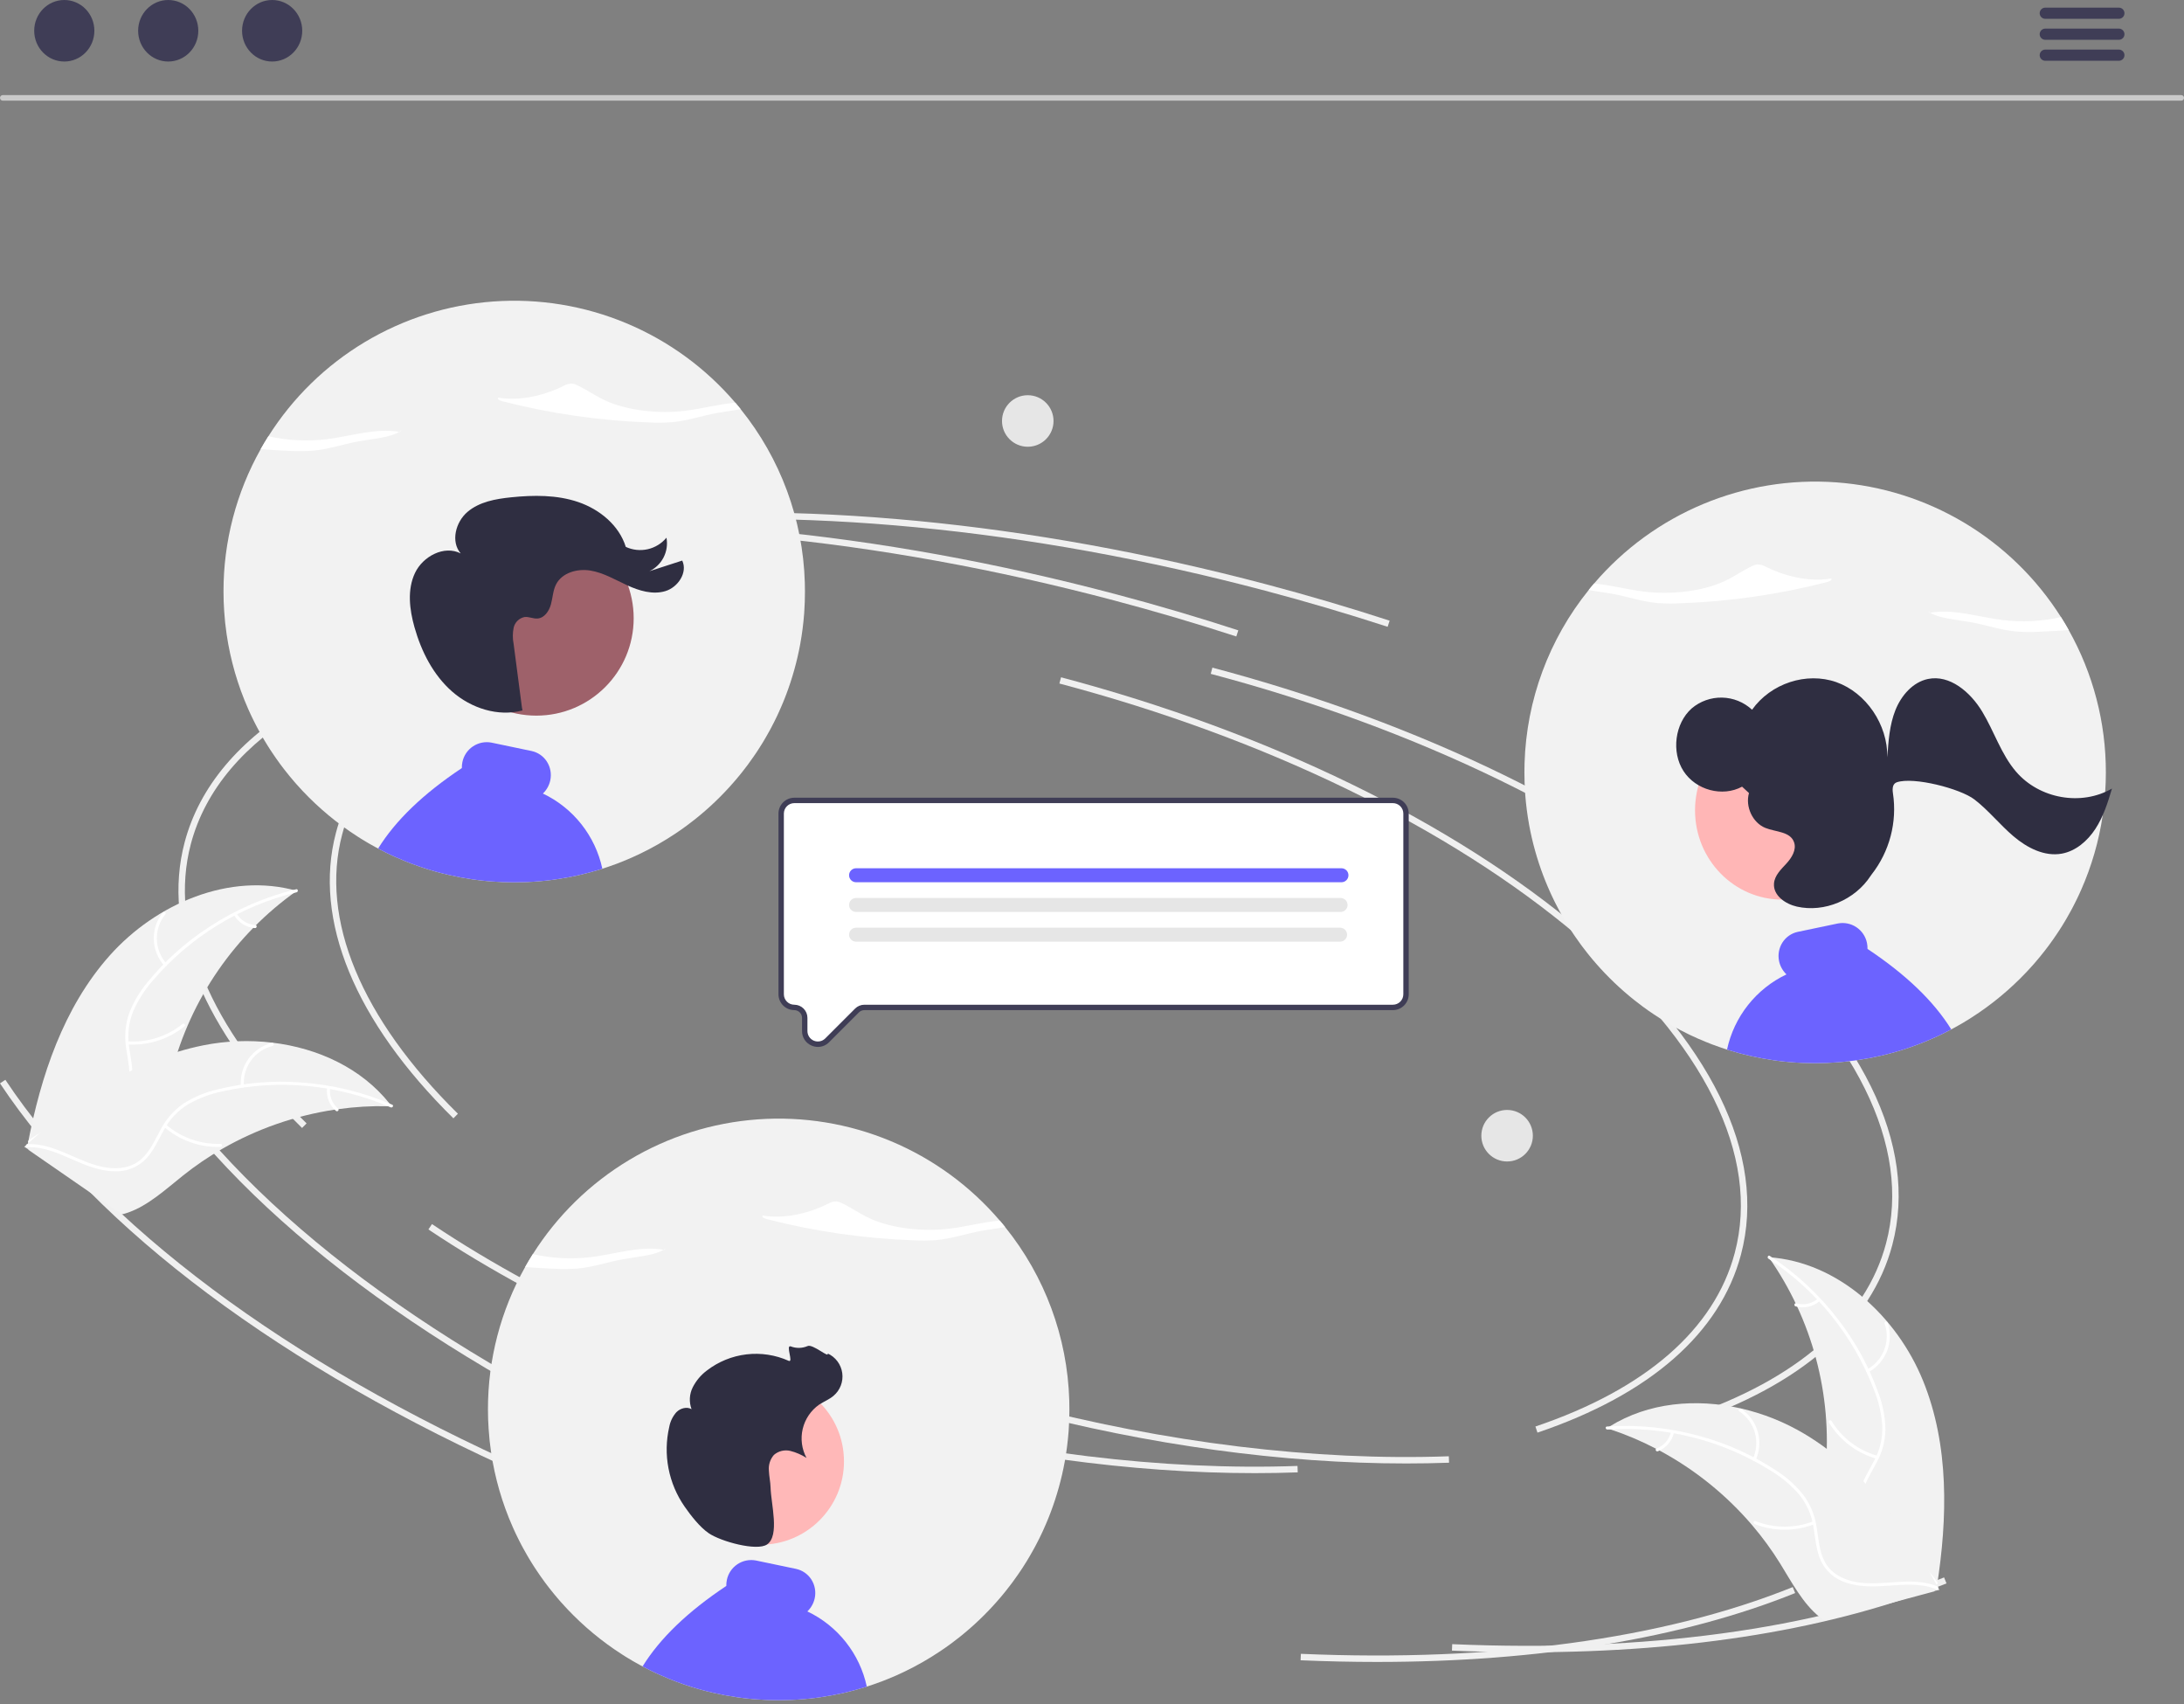 <svg width="400" height="312" viewBox="0 0 400 312" fill="none" xmlns="http://www.w3.org/2000/svg">
<rect x="0" y="0" width="400" height="312" fill="#808080" stroke="none"/>
<g clip-path="url(#clip0_28_86)">
<path d="M83.04 204.764C64.955 186.961 57.317 168.388 61.532 152.467C66.941 132.035 90.971 117.908 127.459 113.709L127.594 114.881C91.613 119.022 67.95 132.831 62.672 152.768C58.57 168.263 66.097 186.43 83.867 203.924L83.04 204.764Z" fill="#F0F0F0"/>
<path d="M257.526 267.959C234.956 267.959 210.428 264.605 186.066 258.155C155.939 250.18 128.315 238.141 106.182 223.34L106.837 222.36C128.864 237.089 156.365 249.073 186.368 257.015C213.481 264.193 240.797 267.519 265.354 266.642L265.396 267.82C262.803 267.913 260.18 267.96 257.526 267.959Z" fill="#F0F0F0"/>
<path d="M309.307 260.542L308.929 259.425C329.115 252.6 341.741 241.605 345.441 227.629C350.145 209.861 339.926 189.244 316.668 169.573C293.291 149.803 259.581 133.398 221.746 123.382L222.048 122.242C260.048 132.302 293.922 148.791 317.429 168.673C341.055 188.653 351.409 209.698 346.582 227.93C342.776 242.308 329.886 253.584 309.307 260.542Z" fill="#F0F0F0"/>
<path d="M123.948 268.452C79.597 248.782 45.422 223.263 27.718 196.595L28.7 195.943C46.282 222.426 80.278 247.794 124.426 267.374L123.948 268.452Z" fill="#F0F0F0"/>
<path d="M279.88 302.529C275.305 302.529 270.652 302.427 265.922 302.222L265.972 301.044C301.277 302.573 332.426 298.348 356.06 288.824L356.501 289.918C335.885 298.225 309.608 302.529 279.88 302.529Z" fill="#F0F0F0"/>
<path d="M254.147 114.766C246.817 112.38 239.277 110.158 231.737 108.161C188.348 96.675 145.695 92.596 108.39 96.37L108.271 95.196C145.716 91.41 188.514 95.498 232.039 107.021C239.6 109.023 247.161 111.251 254.512 113.645L254.147 114.766Z" fill="#F0F0F0"/>
<path d="M55.322 206.533C37.237 188.73 29.599 170.157 33.814 154.236C39.223 133.804 63.253 119.677 99.741 115.478L99.876 116.65C63.895 120.791 40.232 134.6 34.954 154.537C30.852 170.032 38.38 188.199 56.15 205.693L55.322 206.533Z" fill="#F0F0F0"/>
<path d="M229.809 269.729C207.238 269.729 182.711 266.374 158.348 259.925C128.221 251.949 100.597 239.91 78.464 225.11L79.119 224.129C101.146 238.858 128.647 250.842 158.65 258.784C185.763 265.963 213.079 269.289 237.636 268.411L237.679 269.589C235.085 269.682 232.462 269.729 229.809 269.729Z" fill="#F0F0F0"/>
<path d="M281.589 262.311L281.211 261.194C301.398 254.369 314.023 243.374 317.724 229.398C322.427 211.631 312.209 191.013 288.95 171.342C265.573 151.572 231.863 135.167 194.028 125.151L194.33 124.011C232.33 134.071 266.204 150.561 289.712 170.442C313.337 190.423 323.691 211.468 318.864 229.7C315.058 244.077 302.168 255.354 281.589 262.311Z" fill="#F0F0F0"/>
<path d="M96.23 270.221C51.88 250.552 17.704 225.032 0 198.364L0.983 197.712C18.564 224.195 52.56 249.563 96.708 269.143L96.23 270.221Z" fill="#F0F0F0"/>
<path d="M252.162 304.298C247.587 304.298 242.935 304.196 238.204 303.992L238.255 302.813C273.559 304.342 304.709 300.117 328.342 290.593L328.783 291.687C308.167 299.994 281.89 304.298 252.162 304.298Z" fill="#F0F0F0"/>
<path d="M226.429 116.536C219.099 114.149 211.559 111.927 204.019 109.931C160.63 98.444 117.978 94.366 80.672 98.139L80.553 96.965C117.998 93.18 160.796 97.268 204.321 108.79C211.882 110.792 219.443 113.021 226.794 115.414L226.429 116.536Z" fill="#F0F0F0"/>
<path d="M20.104 174.941C28.579 165.438 42.1 159.646 54.353 163.114C43.049 171.113 34.939 182.852 31.458 196.255C30.134 201.429 29.201 207.322 24.898 210.485C22.221 212.453 18.673 212.924 15.381 212.475C12.088 212.027 8.975 210.747 5.903 209.478L5.077 209.549C7.453 197.039 11.628 184.445 20.104 174.941Z" fill="#F2F2F2"/>
<path d="M54.315 163.378C44.071 165.858 34.869 171.503 28.016 179.511C26.51 181.209 25.281 183.134 24.375 185.214C23.557 187.269 23.304 189.506 23.643 191.691C23.919 193.736 24.437 195.795 24.21 197.871C24.079 198.931 23.724 199.952 23.17 200.866C22.616 201.78 21.875 202.567 20.996 203.175C18.844 204.746 16.256 205.45 13.702 206.051C10.865 206.718 7.909 207.366 5.597 209.251C5.316 209.48 4.978 209.032 5.258 208.804C9.281 205.524 14.872 205.945 19.322 203.563C21.399 202.451 23.154 200.707 23.58 198.314C23.953 196.221 23.421 194.097 23.124 192.03C22.762 189.902 22.926 187.719 23.603 185.669C24.401 183.55 25.553 181.581 27.012 179.848C30.233 175.894 34.055 172.471 38.339 169.704C43.211 166.519 48.592 164.191 54.249 162.821C54.599 162.736 54.663 163.294 54.315 163.378Z" fill="white"/>
<path d="M30.071 176.803C28.883 175.471 28.208 173.76 28.166 171.976C28.123 170.192 28.716 168.451 29.839 167.063C30.067 166.784 30.513 167.125 30.285 167.405C29.237 168.695 28.684 170.317 28.727 171.978C28.77 173.639 29.405 175.231 30.519 176.465C30.76 176.733 30.311 177.07 30.071 176.803Z" fill="white"/>
<path d="M23.367 190.673C27.008 190.915 30.605 189.776 33.443 187.483C33.723 187.256 34.062 187.704 33.781 187.931C30.824 190.311 27.078 191.489 23.29 191.229C22.929 191.204 23.008 190.648 23.367 190.673Z" fill="white"/>
<path d="M43.337 167.252C43.689 167.864 44.188 168.378 44.788 168.749C45.387 169.12 46.07 169.336 46.774 169.378C47.135 169.398 47.056 169.954 46.697 169.934C45.919 169.884 45.166 169.644 44.502 169.236C43.838 168.827 43.285 168.263 42.889 167.591C42.847 167.531 42.829 167.457 42.839 167.384C42.849 167.311 42.887 167.244 42.944 167.198C43.004 167.153 43.078 167.134 43.152 167.144C43.226 167.155 43.292 167.193 43.337 167.252Z" fill="white"/>
<path d="M71.745 202.564C71.519 202.558 71.294 202.551 71.065 202.549C68.028 202.479 64.991 202.656 61.983 203.079C61.749 203.108 61.514 203.14 61.282 203.176C54.045 204.271 47.075 206.699 40.725 210.338C38.2 211.789 35.789 213.429 33.512 215.246C30.368 217.754 27.159 220.724 23.479 222.01C23.096 222.148 22.706 222.263 22.309 222.353L5.228 210.552C5.203 210.506 5.175 210.463 5.149 210.417L4.446 209.977C4.556 209.875 4.674 209.772 4.785 209.67C4.849 209.61 4.916 209.554 4.981 209.494C5.024 209.456 5.069 209.417 5.106 209.379C5.121 209.366 5.135 209.354 5.147 209.345C5.185 209.307 5.223 209.276 5.258 209.243C5.911 208.664 6.57 208.088 7.234 207.516C7.237 207.512 7.237 207.512 7.243 207.511C12.312 203.166 17.788 199.206 23.692 196.203C23.869 196.113 24.049 196.019 24.235 195.934C26.903 194.595 29.676 193.477 32.527 192.59C34.09 192.109 35.675 191.708 37.278 191.388C41.422 190.568 45.669 190.405 49.863 190.905C58.224 191.903 66.172 195.564 71.354 202.064C71.487 202.23 71.616 202.394 71.745 202.564Z" fill="#F2F2F2"/>
<path d="M71.557 202.754C61.885 198.567 51.139 197.534 40.845 199.802C38.621 200.251 36.481 201.047 34.505 202.163C32.614 203.311 31.066 204.945 30.021 206.894C29.01 208.692 28.184 210.648 26.753 212.169C26.009 212.937 25.112 213.538 24.119 213.935C23.127 214.331 22.061 214.513 20.993 214.469C18.329 214.428 15.839 213.432 13.438 212.374C10.771 211.199 8.02 209.936 5.039 210.049C4.678 210.063 4.678 209.502 5.039 209.488C10.225 209.291 14.435 212.994 19.423 213.771C21.751 214.134 24.202 213.798 25.983 212.144C27.541 210.697 28.395 208.681 29.403 206.852C30.394 204.935 31.84 203.29 33.614 202.062C35.528 200.849 37.633 199.972 39.841 199.466C44.793 198.248 49.906 197.816 54.993 198.186C60.8 198.577 66.498 199.957 71.84 202.269C72.17 202.412 71.886 202.896 71.557 202.754Z" fill="white"/>
<path d="M44.117 198.876C43.971 197.098 44.462 195.325 45.502 193.875C46.542 192.425 48.064 191.392 49.796 190.96C50.146 190.874 50.297 191.415 49.946 191.501C48.332 191.9 46.915 192.863 45.949 194.215C44.983 195.567 44.532 197.22 44.678 198.876C44.709 199.236 44.148 199.234 44.117 198.876Z" fill="white"/>
<path d="M30.414 205.915C33.174 208.3 36.733 209.556 40.379 209.434C40.74 209.421 40.74 209.983 40.379 209.995C36.585 210.115 32.885 208.8 30.017 206.312C29.744 206.075 30.142 205.679 30.414 205.915Z" fill="white"/>
<path d="M60.459 199.238C60.373 199.938 60.461 200.649 60.716 201.306C60.972 201.963 61.387 202.547 61.924 203.004C62.2 203.238 61.802 203.634 61.527 203.402C60.937 202.894 60.479 202.248 60.195 201.523C59.911 200.797 59.809 200.013 59.898 199.239C59.9 199.165 59.931 199.095 59.983 199.043C60.035 198.991 60.105 198.96 60.178 198.958C60.253 198.958 60.324 198.988 60.377 199.04C60.429 199.093 60.459 199.164 60.459 199.238Z" fill="white"/>
<path d="M352.219 252.844C347.431 241.045 336.643 231.046 323.938 230.193C331.896 241.526 335.588 255.308 334.362 269.102C333.87 274.419 332.769 280.283 335.758 284.708C337.618 287.462 340.801 289.097 344.053 289.782C347.304 290.466 350.667 290.306 353.986 290.144L354.74 290.489C356.707 277.908 357.008 264.643 352.219 252.844Z" fill="#F2F2F2"/>
<path d="M323.885 230.455C332.699 236.234 339.468 244.643 343.231 254.488C344.079 256.594 344.59 258.819 344.744 261.083C344.824 263.294 344.31 265.485 343.256 267.43C342.31 269.262 341.129 271.028 340.645 273.059C340.413 274.102 340.404 275.183 340.618 276.23C340.833 277.277 341.266 278.267 341.89 279.135C343.388 281.338 345.589 282.871 347.793 284.295C350.24 285.877 352.807 287.481 354.351 290.033C354.538 290.343 355.007 290.034 354.82 289.725C352.134 285.285 346.727 283.802 343.336 280.063C341.753 278.318 340.687 276.086 341.09 273.688C341.442 271.592 342.657 269.77 343.631 267.923C344.687 266.041 345.266 263.929 345.318 261.772C345.279 259.507 344.855 257.265 344.064 255.143C342.36 250.336 339.91 245.828 336.805 241.782C333.287 237.145 329.002 233.144 324.134 229.952C323.833 229.754 323.585 230.258 323.885 230.455Z" fill="white"/>
<path d="M342.206 251.247C343.773 250.391 344.984 249.007 345.623 247.341C346.263 245.675 346.289 243.836 345.698 242.152C345.577 241.812 345.043 241.983 345.164 242.324C345.717 243.891 345.692 245.604 345.094 247.154C344.495 248.705 343.362 249.99 341.898 250.778C341.581 250.949 341.89 251.418 342.206 251.247Z" fill="white"/>
<path d="M343.858 266.563C340.348 265.568 337.343 263.286 335.441 260.173C335.253 259.864 334.784 260.172 334.972 260.481C336.957 263.717 340.09 266.085 343.744 267.113C344.092 267.211 344.205 266.661 343.858 266.563Z" fill="white"/>
<path d="M332.922 237.793C332.385 238.25 331.743 238.567 331.053 238.715C330.363 238.863 329.648 238.837 328.97 238.64C328.623 238.538 328.512 239.088 328.856 239.189C329.606 239.404 330.396 239.431 331.158 239.27C331.921 239.108 332.632 238.762 333.23 238.262C333.29 238.22 333.332 238.156 333.347 238.084C333.362 238.012 333.349 237.937 333.31 237.874C333.269 237.812 333.205 237.769 333.133 237.754C333.06 237.738 332.984 237.753 332.922 237.793Z" fill="white"/>
<path d="M294.298 261.503C294.513 261.572 294.728 261.642 294.944 261.717C297.828 262.672 300.629 263.86 303.32 265.269C303.53 265.374 303.741 265.484 303.947 265.596C310.395 269.059 316.143 273.689 320.9 279.251C322.791 281.465 324.511 283.821 326.045 286.297C328.163 289.716 330.187 293.592 333.221 296.04C333.535 296.299 333.864 296.538 334.208 296.756L354.261 291.382C354.3 291.347 354.341 291.317 354.381 291.282L355.191 291.104C355.121 290.97 355.045 290.834 354.975 290.7C354.935 290.623 354.89 290.547 354.85 290.469C354.821 290.418 354.793 290.367 354.77 290.319C354.761 290.302 354.751 290.285 354.743 290.272C354.72 290.225 354.694 290.182 354.673 290.139C354.252 289.374 353.825 288.611 353.392 287.849C353.391 287.844 353.391 287.844 353.385 287.841C350.072 282.045 346.245 276.475 341.694 271.663C341.557 271.518 341.419 271.369 341.273 271.226C339.21 269.069 336.974 267.083 334.587 265.29C333.277 264.312 331.918 263.401 330.516 262.561C326.889 260.396 322.944 258.815 318.826 257.877C310.616 256.007 301.899 256.783 294.835 261.163C294.654 261.275 294.477 261.386 294.298 261.503Z" fill="#F2F2F2"/>
<path d="M294.411 261.745C304.929 261.052 315.397 263.691 324.329 269.287C326.273 270.457 328.021 271.927 329.507 273.641C330.901 275.358 331.81 277.417 332.14 279.605C332.488 281.638 332.608 283.758 333.444 285.671C333.887 286.644 334.53 287.512 335.332 288.219C336.134 288.926 337.076 289.456 338.096 289.773C340.619 290.63 343.299 290.529 345.917 290.339C348.823 290.129 351.838 289.864 354.608 290.972C354.943 291.107 355.132 290.578 354.797 290.444C349.978 288.516 344.769 290.587 339.809 289.643C337.495 289.203 335.3 288.062 334.178 285.906C333.197 284.02 333.071 281.834 332.736 279.772C332.447 277.634 331.637 275.599 330.38 273.845C328.985 272.061 327.297 270.526 325.388 269.308C321.133 266.496 316.462 264.371 311.547 263.01C305.947 261.426 300.116 260.811 294.308 261.193C293.949 261.217 294.054 261.769 294.411 261.745Z" fill="white"/>
<path d="M321.559 267.315C322.294 265.689 322.427 263.855 321.935 262.14C321.443 260.424 320.357 258.94 318.871 257.951C318.569 257.752 318.246 258.211 318.548 258.41C319.933 259.328 320.945 260.711 321.4 262.31C321.855 263.908 321.724 265.616 321.03 267.126C320.88 267.455 321.409 267.642 321.559 267.315Z" fill="white"/>
<path d="M332.099 278.55C328.697 279.868 324.924 279.856 321.531 278.515C321.195 278.382 321.006 278.911 321.342 279.044C324.875 280.432 328.802 280.437 332.339 279.058C332.676 278.926 332.434 278.419 332.099 278.55Z" fill="white"/>
<path d="M306.045 262.163C305.892 262.852 305.57 263.491 305.108 264.025C304.646 264.558 304.06 264.968 303.4 265.218C303.062 265.346 303.304 265.852 303.64 265.726C304.367 265.446 305.015 264.992 305.526 264.404C306.038 263.816 306.397 263.112 306.574 262.353C306.596 262.282 306.591 262.206 306.56 262.14C306.528 262.073 306.473 262.021 306.404 261.994C306.334 261.969 306.257 261.973 306.19 262.005C306.123 262.037 306.071 262.094 306.045 262.163Z" fill="white"/>
<path d="M276.025 212.665C278.631 212.665 280.743 210.552 280.743 207.947C280.743 205.341 278.631 203.229 276.025 203.229C273.419 203.229 271.307 205.341 271.307 207.947C271.307 210.552 273.419 212.665 276.025 212.665Z" fill="#E6E6E6"/>
<path d="M188.236 81.799C190.841 81.799 192.954 79.686 192.954 77.081C192.954 74.475 190.841 72.363 188.236 72.363C185.63 72.363 183.518 74.475 183.518 77.081C183.518 79.686 185.63 81.799 188.236 81.799Z" fill="#E6E6E6"/>
<path d="M89.369 258.059C89.369 259.26 89.409 260.461 89.493 261.652C89.582 263.076 89.735 264.489 89.942 265.893C90.64 270.619 91.973 275.229 93.906 279.598C94.005 279.815 94.104 280.033 94.203 280.25L94.351 280.576C94.4 280.685 94.455 280.794 94.504 280.898C94.573 281.041 94.638 281.179 94.707 281.318C94.791 281.491 94.875 281.664 94.964 281.837C94.974 281.856 94.984 281.881 94.998 281.906C95.073 282.054 95.142 282.198 95.221 282.346C95.235 282.378 95.252 282.409 95.27 282.44C95.354 282.608 95.443 282.781 95.532 282.949C95.631 283.127 95.725 283.31 95.824 283.487C96.061 283.927 96.308 284.362 96.56 284.797C96.634 284.926 96.708 285.054 96.787 285.183C96.857 285.301 96.926 285.42 97 285.538C97.049 285.618 97.099 285.702 97.148 285.781C97.227 285.914 97.306 286.043 97.391 286.176C97.573 286.468 97.761 286.759 97.944 287.051H97.949C98.033 287.184 98.122 287.318 98.211 287.446V287.451C98.473 287.847 98.745 288.242 99.016 288.632L99.018 288.633L99.02 288.634L99.021 288.635L99.021 288.637C99.239 288.954 99.466 289.26 99.689 289.566V289.571C99.837 289.764 99.98 289.962 100.128 290.155C100.247 290.313 100.371 290.476 100.494 290.634C100.519 290.669 100.549 290.698 100.573 290.733V290.738C100.608 290.782 100.642 290.822 100.677 290.866C101.201 291.538 101.741 292.196 102.298 292.838L102.387 292.942C102.417 292.977 102.451 293.011 102.481 293.051C102.53 293.105 102.575 293.159 102.624 293.214C102.669 293.268 102.718 293.323 102.768 293.377C105.67 296.647 108.962 299.55 112.568 302.021C113.048 302.352 113.537 302.673 114.026 302.985C114.15 303.064 114.273 303.143 114.397 303.217C114.431 303.242 114.471 303.266 114.506 303.291C114.575 303.331 114.639 303.37 114.708 303.415C114.772 303.454 114.837 303.494 114.906 303.533C115.168 303.696 115.435 303.855 115.702 304.013C115.766 304.052 115.835 304.092 115.904 304.131C115.969 304.166 116.038 304.206 116.107 304.245C116.107 304.25 116.107 304.25 116.112 304.25H116.117V304.255H116.122C116.453 304.448 116.789 304.635 117.13 304.818C117.313 304.917 117.501 305.021 117.688 305.115C118.113 305.347 118.543 305.57 118.973 305.782C119.127 305.856 119.285 305.93 119.438 306.009C119.567 306.069 119.695 306.133 119.824 306.192C119.863 306.212 119.898 306.227 119.932 306.247C120.041 306.296 120.145 306.345 120.253 306.395C120.372 306.449 120.491 306.504 120.604 306.558C120.738 306.617 120.866 306.677 121 306.731C121.494 306.953 121.993 307.166 122.492 307.369C124.281 308.102 126.109 308.735 127.968 309.266C128.052 309.291 128.141 309.316 128.23 309.341C129.026 309.563 129.827 309.766 130.632 309.948C132.041 310.275 133.463 310.542 134.897 310.749H134.907C135.08 310.774 135.248 310.799 135.421 310.823C135.436 310.823 135.451 310.828 135.471 310.828C135.471 310.833 135.471 310.833 135.476 310.828C135.664 310.853 135.856 310.878 136.044 310.902C136.057 310.906 136.07 310.908 136.084 310.907C136.262 310.932 136.444 310.952 136.622 310.971C136.815 310.991 137.008 311.011 137.201 311.031C137.349 311.046 137.497 311.06 137.645 311.075C137.658 311.08 137.672 311.081 137.685 311.08C137.818 311.09 137.952 311.105 138.085 311.115H138.105C138.219 311.125 138.337 311.135 138.451 311.145C139.83 311.253 141.214 311.303 142.617 311.303C144.135 311.303 145.642 311.243 147.13 311.115H147.144C147.466 311.085 147.782 311.056 148.098 311.026C148.182 311.016 148.261 311.011 148.345 311.001C148.36 311.001 148.38 310.996 148.395 310.996C148.42 310.991 148.444 310.991 148.474 310.986C148.487 310.987 148.501 310.985 148.514 310.981C148.622 310.971 148.731 310.957 148.845 310.947L149.215 310.902C149.339 310.887 149.462 310.868 149.586 310.853C149.616 310.848 149.64 310.848 149.67 310.843C149.759 310.833 149.848 310.818 149.937 310.803C149.981 310.799 150.026 310.794 150.065 310.789C150.154 310.774 150.238 310.764 150.327 310.749H150.332C153.044 310.359 155.721 309.756 158.339 308.945C158.477 308.901 158.616 308.861 158.754 308.817C158.759 308.817 158.764 308.812 158.769 308.812C158.808 308.797 158.853 308.787 158.892 308.772C159.263 308.654 159.629 308.53 159.994 308.402C160.499 308.233 160.998 308.051 161.497 307.863C161.63 307.808 161.764 307.759 161.897 307.705C162.169 307.601 162.436 307.492 162.703 307.383C163.158 307.201 163.612 307.008 164.062 306.81C164.482 306.622 164.897 306.434 165.312 306.237C165.322 306.232 165.337 306.232 165.347 306.222C165.441 306.177 165.535 306.133 165.624 306.089H165.629C167.905 304.996 170.1 303.743 172.197 302.337C172.869 301.888 173.531 301.423 174.184 300.944C174.708 300.553 175.222 300.158 175.736 299.753C178.271 297.735 180.619 295.492 182.749 293.051V293.046C182.902 292.878 183.045 292.705 183.194 292.532C183.218 292.507 183.238 292.482 183.258 292.463C183.352 292.349 183.441 292.24 183.535 292.132V292.127C183.658 291.983 183.782 291.835 183.9 291.687C183.93 291.652 183.955 291.622 183.979 291.593V291.588C184.078 291.469 184.172 291.351 184.271 291.227C184.32 291.168 184.365 291.108 184.414 291.049V291.044C184.706 290.678 184.988 290.313 185.269 289.937C185.343 289.838 185.418 289.734 185.497 289.631C185.852 289.151 186.198 288.662 186.535 288.173V288.168C186.663 287.985 186.787 287.797 186.915 287.614C187.039 287.426 187.162 287.239 187.286 287.051C187.409 286.853 187.538 286.66 187.661 286.463L187.676 286.433C187.8 286.245 187.923 286.048 188.042 285.855C188.136 285.697 188.23 285.543 188.324 285.39C188.383 285.286 188.447 285.183 188.507 285.074C188.53 285.04 188.551 285.006 188.571 284.97C188.709 284.728 188.848 284.486 188.986 284.244C189.149 283.962 189.307 283.675 189.465 283.389C189.525 283.27 189.589 283.151 189.653 283.033C189.678 282.993 189.698 282.954 189.717 282.914C189.791 282.776 189.866 282.633 189.935 282.489C190.009 282.351 190.083 282.207 190.157 282.064C190.226 281.926 190.301 281.782 190.37 281.639C190.424 281.53 190.474 281.422 190.528 281.313C190.532 281.304 190.537 281.296 190.543 281.288C190.567 281.234 190.592 281.184 190.612 281.135C190.618 281.127 190.623 281.119 190.627 281.11C190.681 281.002 190.731 280.888 190.785 280.779C190.854 280.636 190.918 280.488 190.988 280.344C191.032 280.245 191.081 280.142 191.126 280.038C191.19 279.894 191.259 279.751 191.319 279.603C191.388 279.455 191.452 279.306 191.516 279.153C191.535 279.116 191.551 279.078 191.566 279.039C191.6 278.97 191.625 278.901 191.655 278.832C191.734 278.649 191.813 278.461 191.887 278.278C191.976 278.071 192.06 277.858 192.139 277.651C192.218 277.458 192.292 277.26 192.366 277.063L192.396 276.993C193.548 273.96 194.421 270.829 195.006 267.638V267.633C195.335 265.811 195.571 263.973 195.712 262.127C195.717 262.023 195.727 261.924 195.732 261.825C195.821 260.575 195.861 259.32 195.861 258.059C195.861 257.501 195.851 256.947 195.836 256.394C195.491 244.817 191.363 233.672 184.083 224.664C183.925 224.467 183.767 224.269 183.604 224.071C183.441 223.874 183.273 223.681 183.11 223.488C177.692 217.143 170.859 212.16 163.162 208.941C155.465 205.721 147.119 204.355 138.797 204.953C130.475 205.551 122.41 208.096 115.252 212.382C108.094 216.669 102.044 222.577 97.588 229.631C97.346 230.017 97.104 230.407 96.872 230.798C96.634 231.193 96.407 231.589 96.18 231.989C91.702 239.948 89.356 248.928 89.369 258.059Z" fill="#F2F2F2"/>
<path d="M140.501 223.233C149.257 225.479 158.229 226.775 167.263 227.095C168.629 227.17 169.998 227.161 171.363 227.068C174.362 226.815 176.932 225.873 179.793 225.357C181.169 225.11 182.701 224.93 184.086 224.663C183.766 224.266 183.44 223.874 183.108 223.486C180.122 223.739 177.09 224.565 174.068 224.948C168.93 225.602 163.174 224.873 159.28 223.075C157.39 222.202 155.943 221.114 154.06 220.237C153.804 220.106 153.527 220.021 153.241 219.986C152.698 219.97 152.162 220.109 151.696 220.387C148.537 221.982 143.951 223.278 139.694 222.565C139.376 222.813 139.979 223.096 140.501 223.233Z" fill="white"/>
<path d="M121.664 228.845C121.625 228.838 121.586 228.832 121.547 228.825C121.71 228.724 121.864 228.608 122.007 228.479L121.664 228.845Z" fill="white"/>
<path d="M96.181 231.991C97.959 232.133 99.746 232.239 101.542 232.308C102.908 232.382 104.278 232.373 105.643 232.28C108.642 232.027 111.211 231.085 114.073 230.57C116.695 230.099 119.882 229.872 121.547 228.826C117.243 228.081 112.785 229.597 108.347 230.161C104.758 230.603 101.119 230.423 97.591 229.63C97.1 230.403 96.629 231.19 96.181 231.991Z" fill="white"/>
<path d="M117.688 305.115C118.114 305.347 118.543 305.57 118.973 305.782C119.127 305.856 119.285 305.93 119.438 306.009C119.567 306.069 119.695 306.133 119.824 306.192C119.863 306.212 119.898 306.227 119.932 306.247C120.041 306.296 120.145 306.346 120.254 306.395C120.372 306.449 120.491 306.504 120.604 306.558C120.738 306.617 120.866 306.677 121 306.731C121.494 306.953 121.993 307.166 122.492 307.369C124.281 308.102 126.109 308.735 127.968 309.266C128.052 309.291 128.141 309.316 128.23 309.341C129.026 309.563 129.827 309.766 130.632 309.948C132.041 310.275 133.463 310.542 134.898 310.749H134.907C135.08 310.774 135.248 310.799 135.421 310.823C135.436 310.823 135.451 310.828 135.471 310.828C135.471 310.833 135.471 310.833 135.476 310.828C135.664 310.853 135.856 310.878 136.044 310.902C136.057 310.906 136.07 310.908 136.084 310.907C136.262 310.932 136.444 310.952 136.622 310.972C136.815 310.991 137.008 311.011 137.201 311.031C137.349 311.046 137.497 311.06 137.645 311.075C137.658 311.08 137.672 311.081 137.685 311.08C137.818 311.09 137.952 311.105 138.085 311.115H138.105C138.219 311.125 138.337 311.135 138.451 311.145C139.83 311.253 141.214 311.303 142.617 311.303C144.135 311.303 145.642 311.243 147.13 311.115H147.145C147.466 311.085 147.782 311.056 148.098 311.026C148.182 311.016 148.261 311.011 148.346 311.001C148.36 311.001 148.38 310.996 148.395 310.996C148.42 310.991 148.444 310.991 148.474 310.986C148.487 310.987 148.501 310.985 148.514 310.981C148.622 310.972 148.731 310.957 148.845 310.947L149.215 310.902C149.339 310.888 149.462 310.868 149.586 310.853C149.616 310.848 149.64 310.848 149.67 310.843C149.759 310.833 149.848 310.818 149.937 310.804C149.981 310.799 150.026 310.794 150.065 310.789C150.154 310.774 150.238 310.764 150.327 310.749H150.332C153.044 310.359 155.721 309.756 158.339 308.945C158.477 308.901 158.616 308.861 158.754 308.817C158.116 305.841 156.802 303.051 154.914 300.664C153.026 298.276 150.615 296.355 147.866 295.047C148.546 294.4 149.016 293.563 149.215 292.646C149.344 292.054 149.354 291.443 149.245 290.848C149.137 290.252 148.912 289.684 148.583 289.176C147.941 288.191 146.935 287.502 145.785 287.258L138.461 285.726C137.282 285.496 136.06 285.741 135.06 286.408C134.061 287.074 133.365 288.108 133.123 289.285C133.049 289.646 133.015 290.014 133.024 290.382C125.972 295.077 120.896 299.945 117.688 305.115Z" fill="#6C63FF"/>
<path d="M139.315 282.833C147.743 282.833 154.575 276.001 154.575 267.574C154.575 259.146 147.743 252.314 139.315 252.314C130.888 252.314 124.056 259.146 124.056 267.574C124.056 276.001 130.888 282.833 139.315 282.833Z" fill="#FFB8B8"/>
<path d="M129.804 280.73C128.177 279.618 126.515 277.482 125.405 275.882C123.935 273.777 122.924 271.387 122.437 268.867C121.949 266.347 121.997 263.752 122.576 261.252C122.761 260.252 123.215 259.321 123.89 258.561C124.608 257.849 125.782 257.512 126.659 258.015C126.42 257.374 126.315 256.691 126.35 256.007C126.385 255.324 126.559 254.655 126.863 254.042C127.479 252.817 128.373 251.753 129.472 250.934C131.575 249.315 134.076 248.296 136.711 247.984C139.346 247.672 142.017 248.079 144.439 249.162C145.392 249.604 143.827 246.193 144.824 246.522C145.815 246.905 146.917 246.886 147.894 246.468C148.833 245.995 151.943 248.802 151.583 247.815C152.295 248.138 152.914 248.636 153.382 249.263C153.849 249.89 154.151 250.625 154.258 251.4C154.365 252.174 154.274 252.963 153.994 253.694C153.714 254.424 153.254 255.071 152.656 255.576C151.869 256.241 150.886 256.623 150.023 257.188C148.512 258.251 147.443 259.83 147.017 261.627C146.591 263.425 146.838 265.316 147.711 266.944C146.803 266.361 145.808 265.929 144.763 265.663C144.238 265.535 143.691 265.534 143.166 265.66C142.642 265.787 142.155 266.036 141.746 266.389C141.404 266.78 141.146 267.236 140.987 267.731C140.829 268.225 140.773 268.746 140.823 269.263C140.857 270.299 141.103 271.319 141.131 272.355C141.212 275.394 142.84 281.172 140.484 282.787C138.624 284.062 132.026 282.248 129.804 280.73Z" fill="#2F2E41"/>
<path d="M399.499 18.435H0.501C0.367 18.432 0.24 18.376 0.146 18.281C0.052 18.185 6.10352e-05 18.056 6.10352e-05 17.923C6.10352e-05 17.789 0.052 17.66 0.146 17.564C0.24 17.469 0.367 17.413 0.501 17.41H399.499C399.633 17.413 399.76 17.469 399.854 17.564C399.947 17.66 400 17.789 400 17.923C400 18.056 399.947 18.185 399.854 18.281C399.76 18.376 399.633 18.432 399.499 18.435Z" fill="#CACACA"/>
<path d="M11.775 11.266C14.818 11.266 17.285 8.744 17.285 5.633C17.285 2.522 14.818 0 11.775 0C8.732 0 6.265 2.522 6.265 5.633C6.265 8.744 8.732 11.266 11.775 11.266Z" fill="#3F3D56"/>
<path d="M30.81 11.266C33.853 11.266 36.32 8.744 36.32 5.633C36.32 2.522 33.853 0 30.81 0C27.767 0 25.3 2.522 25.3 5.633C25.3 8.744 27.767 11.266 30.81 11.266Z" fill="#3F3D56"/>
<path d="M49.844 11.266C52.888 11.266 55.355 8.744 55.355 5.633C55.355 2.522 52.888 0 49.844 0C46.801 0 44.334 2.522 44.334 5.633C44.334 8.744 46.801 11.266 49.844 11.266Z" fill="#3F3D56"/>
<path d="M388.094 3.445H374.57C374.302 3.439 374.047 3.329 373.86 3.138C373.673 2.946 373.568 2.689 373.568 2.421C373.568 2.153 373.673 1.896 373.86 1.705C374.047 1.514 374.302 1.403 374.57 1.397H388.094C388.362 1.403 388.617 1.514 388.804 1.705C388.991 1.896 389.096 2.153 389.096 2.421C389.096 2.689 388.991 2.946 388.804 3.138C388.617 3.329 388.362 3.439 388.094 3.445Z" fill="#3F3D56"/>
<path d="M388.094 7.286H374.57C374.302 7.28 374.047 7.17 373.86 6.978C373.673 6.787 373.568 6.53 373.568 6.262C373.568 5.994 373.673 5.737 373.86 5.545C374.047 5.354 374.302 5.244 374.57 5.238H388.094C388.362 5.244 388.617 5.354 388.804 5.545C388.991 5.737 389.096 5.994 389.096 6.262C389.096 6.53 388.991 6.787 388.804 6.978C388.617 7.17 388.362 7.28 388.094 7.286Z" fill="#3F3D56"/>
<path d="M388.094 11.127H374.57C374.302 11.121 374.047 11.01 373.86 10.819C373.673 10.627 373.568 10.37 373.568 10.102C373.568 9.835 373.673 9.577 373.86 9.386C374.047 9.195 374.302 9.084 374.57 9.078H388.094C388.362 9.084 388.617 9.195 388.804 9.386C388.991 9.577 389.096 9.835 389.096 10.102C389.096 10.37 388.991 10.627 388.804 10.819C388.617 11.01 388.362 11.121 388.094 11.127Z" fill="#3F3D56"/>
<path d="M149.808 191.195C149.486 191.195 149.168 191.13 148.872 191.006C148.429 190.828 148.051 190.521 147.786 190.125C147.521 189.729 147.382 189.261 147.387 188.785V186.369C147.387 185.863 147.185 185.377 146.827 185.019C146.469 184.66 145.983 184.459 145.476 184.458C144.839 184.457 144.227 184.204 143.776 183.753C143.325 183.302 143.072 182.691 143.071 182.053V148.962C143.072 148.324 143.325 147.713 143.776 147.262C144.227 146.811 144.838 146.557 145.476 146.557H255.109C255.747 146.557 256.358 146.811 256.809 147.262C257.26 147.713 257.514 148.324 257.514 148.962V182.053C257.514 182.691 257.26 183.302 256.809 183.753C256.358 184.204 255.747 184.457 255.109 184.458H158.312C158.061 184.457 157.812 184.507 157.58 184.603C157.348 184.699 157.137 184.84 156.96 185.018L151.493 190.485C151.273 190.709 151.011 190.887 150.722 191.009C150.432 191.131 150.122 191.194 149.808 191.195Z" fill="white"/>
<path d="M149.808 191.69C149.421 191.689 149.039 191.612 148.682 191.463C148.149 191.248 147.693 190.878 147.374 190.4C147.054 189.922 146.887 189.359 146.893 188.785V186.369C146.893 185.994 146.743 185.634 146.478 185.368C146.212 185.102 145.852 184.953 145.476 184.952C144.708 184.951 143.971 184.646 143.427 184.102C142.883 183.558 142.578 182.821 142.577 182.053V148.962C142.578 148.193 142.883 147.456 143.427 146.912C143.97 146.369 144.707 146.063 145.476 146.062H255.109C255.878 146.063 256.615 146.369 257.158 146.912C257.702 147.456 258.008 148.193 258.009 148.962V182.053C258.008 182.821 257.702 183.558 257.159 184.102C256.615 184.646 255.878 184.951 255.109 184.952H158.312C158.126 184.952 157.941 184.988 157.769 185.059C157.597 185.131 157.441 185.235 157.31 185.367L151.843 190.834C151.577 191.104 151.26 191.319 150.911 191.466C150.561 191.613 150.186 191.689 149.808 191.69ZM145.476 147.051C144.969 147.051 144.484 147.253 144.125 147.611C143.767 147.969 143.566 148.455 143.565 148.962V182.053C143.566 182.559 143.767 183.045 144.126 183.404C144.484 183.762 144.97 183.963 145.476 183.964C146.114 183.965 146.725 184.218 147.176 184.669C147.627 185.12 147.881 185.732 147.881 186.369V188.785C147.881 189.163 147.994 189.532 148.204 189.846C148.414 190.16 148.712 190.405 149.061 190.55C149.41 190.694 149.794 190.732 150.165 190.658C150.536 190.585 150.876 190.403 151.143 190.136L156.611 184.669C156.834 184.444 157.099 184.267 157.391 184.146C157.683 184.025 157.996 183.963 158.312 183.964H255.109C255.616 183.963 256.102 183.762 256.46 183.404C256.818 183.045 257.02 182.559 257.02 182.053V148.962C257.02 148.455 256.818 147.969 256.46 147.611C256.102 147.253 255.616 147.051 255.109 147.051L145.476 147.051Z" fill="#3F3D56"/>
<path d="M245.688 161.538H156.787C156.448 161.538 156.122 161.403 155.882 161.163C155.642 160.923 155.507 160.597 155.507 160.257C155.507 159.918 155.642 159.592 155.882 159.352C156.122 159.112 156.448 158.977 156.787 158.977H245.688C246.028 158.977 246.353 159.112 246.594 159.352C246.834 159.592 246.969 159.918 246.969 160.257C246.969 160.597 246.834 160.923 246.594 161.163C246.353 161.403 246.028 161.538 245.688 161.538Z" fill="#6C63FF"/>
<path d="M245.525 166.978H156.787C156.448 166.978 156.122 166.843 155.882 166.603C155.642 166.363 155.507 166.037 155.507 165.697C155.507 165.358 155.642 165.032 155.882 164.792C156.122 164.552 156.448 164.417 156.787 164.417H245.525C245.864 164.417 246.19 164.552 246.43 164.792C246.67 165.032 246.805 165.358 246.805 165.697C246.805 166.037 246.67 166.363 246.43 166.603C246.19 166.843 245.864 166.978 245.525 166.978Z" fill="#E6E6E6"/>
<path d="M245.436 172.417H156.787C156.448 172.417 156.122 172.282 155.882 172.042C155.642 171.802 155.507 171.477 155.507 171.137C155.507 170.797 155.642 170.472 155.882 170.231C156.122 169.991 156.448 169.856 156.787 169.856H245.436C245.776 169.856 246.102 169.991 246.342 170.231C246.582 170.472 246.717 170.797 246.717 171.137C246.717 171.477 246.582 171.802 246.342 172.042C246.102 172.282 245.776 172.417 245.436 172.417Z" fill="#E6E6E6"/>
<path d="M385.689 141.421C385.689 142.622 385.649 143.823 385.565 145.014C385.476 146.438 385.323 147.851 385.116 149.255C384.418 153.981 383.085 158.591 381.152 162.96C381.053 163.177 380.954 163.395 380.855 163.612L380.707 163.938C380.658 164.047 380.603 164.156 380.554 164.26C380.485 164.403 380.42 164.541 380.351 164.68C380.267 164.853 380.183 165.026 380.094 165.199C380.084 165.219 380.074 165.243 380.06 165.268C379.985 165.416 379.916 165.56 379.837 165.708C379.823 165.74 379.806 165.771 379.788 165.802C379.704 165.97 379.615 166.143 379.526 166.311C379.427 166.489 379.333 166.672 379.234 166.85C378.997 167.289 378.75 167.724 378.498 168.159C378.424 168.288 378.35 168.416 378.271 168.545C378.201 168.663 378.132 168.782 378.058 168.901C378.009 168.98 377.959 169.064 377.91 169.143C377.831 169.276 377.752 169.405 377.668 169.538C377.485 169.83 377.297 170.121 377.114 170.413H377.109C377.025 170.546 376.936 170.68 376.847 170.808V170.813C376.585 171.209 376.313 171.604 376.042 171.994C376.041 171.994 376.04 171.995 376.04 171.995C376.039 171.995 376.038 171.995 376.038 171.996C376.038 171.996 376.037 171.997 376.037 171.997C376.037 171.998 376.037 171.999 376.037 171.999C375.819 172.316 375.592 172.622 375.369 172.928V172.933C375.221 173.126 375.078 173.324 374.93 173.517C374.811 173.675 374.687 173.838 374.564 173.996C374.539 174.031 374.509 174.06 374.485 174.095V174.1C374.45 174.144 374.416 174.184 374.381 174.228C373.857 174.9 373.317 175.558 372.76 176.2L372.671 176.304C372.641 176.339 372.607 176.373 372.577 176.413C372.528 176.467 372.483 176.522 372.434 176.576C372.389 176.63 372.34 176.685 372.29 176.739C369.388 180.009 366.096 182.912 362.49 185.383C362.01 185.714 361.521 186.035 361.032 186.347C360.908 186.426 360.785 186.505 360.661 186.579C360.627 186.604 360.587 186.629 360.552 186.653C360.483 186.693 360.419 186.732 360.35 186.777C360.286 186.816 360.221 186.856 360.152 186.895C359.89 187.058 359.623 187.217 359.356 187.375C359.292 187.414 359.223 187.454 359.154 187.493C359.089 187.528 359.02 187.568 358.951 187.607C358.951 187.612 358.951 187.612 358.946 187.612H358.941V187.617H358.936C358.605 187.81 358.269 187.998 357.928 188.18C357.745 188.279 357.557 188.383 357.37 188.477C356.945 188.709 356.515 188.932 356.085 189.144C355.931 189.218 355.773 189.292 355.62 189.371C355.492 189.431 355.363 189.495 355.234 189.554C355.195 189.574 355.16 189.589 355.126 189.609C355.017 189.658 354.913 189.708 354.805 189.757C354.686 189.811 354.567 189.866 354.454 189.92C354.32 189.979 354.192 190.039 354.058 190.093C353.564 190.315 353.065 190.528 352.566 190.731C350.777 191.464 348.949 192.098 347.09 192.628C347.006 192.653 346.917 192.678 346.828 192.703C346.032 192.925 345.231 193.128 344.426 193.31C343.017 193.637 341.595 193.904 340.16 194.111H340.151C339.978 194.136 339.81 194.161 339.637 194.185C339.622 194.185 339.607 194.19 339.587 194.19C339.587 194.195 339.587 194.195 339.582 194.19C339.394 194.215 339.202 194.24 339.014 194.264C339.001 194.268 338.988 194.27 338.974 194.269C338.796 194.294 338.614 194.314 338.436 194.334C338.243 194.353 338.05 194.373 337.857 194.393C337.709 194.408 337.561 194.423 337.413 194.437C337.4 194.442 337.386 194.443 337.373 194.442C337.24 194.452 337.106 194.467 336.973 194.477H336.953C336.839 194.487 336.721 194.497 336.607 194.507C335.228 194.615 333.844 194.665 332.441 194.665C330.923 194.665 329.416 194.605 327.928 194.477H327.914C327.592 194.447 327.276 194.418 326.96 194.388C326.876 194.378 326.797 194.373 326.713 194.363C326.698 194.363 326.678 194.358 326.663 194.358C326.638 194.353 326.614 194.353 326.584 194.348C326.571 194.349 326.557 194.347 326.544 194.343C326.436 194.334 326.327 194.319 326.213 194.309L325.843 194.264C325.719 194.25 325.596 194.23 325.472 194.215C325.442 194.21 325.418 194.21 325.388 194.205C325.299 194.195 325.21 194.18 325.121 194.166C325.077 194.161 325.032 194.156 324.993 194.151C324.904 194.136 324.82 194.126 324.731 194.111H324.726C322.014 193.721 319.337 193.118 316.719 192.307C316.581 192.263 316.442 192.223 316.304 192.179C316.299 192.179 316.294 192.174 316.289 192.174C316.25 192.159 316.205 192.149 316.166 192.134C315.795 192.016 315.429 191.892 315.064 191.764C314.559 191.596 314.06 191.413 313.561 191.225C313.428 191.171 313.294 191.121 313.161 191.067C312.889 190.963 312.622 190.854 312.355 190.745C311.901 190.563 311.446 190.37 310.996 190.172C310.576 189.984 310.161 189.797 309.746 189.599C309.736 189.594 309.721 189.594 309.711 189.584C309.617 189.54 309.523 189.495 309.434 189.451H309.429C307.153 188.358 304.958 187.105 302.861 185.699C302.189 185.25 301.527 184.785 300.874 184.306C300.35 183.915 299.836 183.52 299.322 183.115C296.787 181.098 294.439 178.854 292.309 176.413V176.408C292.156 176.24 292.013 176.067 291.864 175.894C291.84 175.869 291.82 175.844 291.8 175.825C291.706 175.711 291.617 175.602 291.523 175.494V175.489C291.4 175.345 291.276 175.197 291.158 175.049C291.128 175.014 291.103 174.985 291.079 174.955V174.95C290.98 174.831 290.886 174.713 290.787 174.589C290.738 174.53 290.693 174.471 290.644 174.411V174.406C290.352 174.041 290.07 173.675 289.789 173.299C289.715 173.2 289.64 173.097 289.561 172.993C289.206 172.513 288.86 172.024 288.523 171.535V171.53C288.395 171.347 288.271 171.159 288.143 170.976C288.019 170.789 287.896 170.601 287.772 170.413C287.649 170.215 287.52 170.022 287.397 169.825L287.382 169.795C287.258 169.607 287.135 169.41 287.016 169.217C286.922 169.059 286.828 168.906 286.734 168.752C286.675 168.649 286.611 168.545 286.552 168.436C286.528 168.403 286.507 168.368 286.487 168.332C286.349 168.09 286.21 167.848 286.072 167.606C285.909 167.324 285.751 167.037 285.593 166.751C285.533 166.632 285.469 166.513 285.405 166.395C285.38 166.355 285.36 166.316 285.341 166.276C285.267 166.138 285.192 165.995 285.123 165.851C285.049 165.713 284.975 165.569 284.901 165.426C284.832 165.288 284.757 165.144 284.688 165.001C284.634 164.892 284.584 164.784 284.53 164.675C284.526 164.666 284.521 164.658 284.515 164.65C284.491 164.596 284.466 164.546 284.446 164.497C284.44 164.489 284.435 164.481 284.431 164.472C284.377 164.364 284.327 164.25 284.273 164.141C284.204 163.998 284.14 163.85 284.07 163.706C284.026 163.607 283.977 163.504 283.932 163.4C283.868 163.257 283.799 163.113 283.739 162.965C283.67 162.817 283.606 162.668 283.542 162.515C283.523 162.478 283.507 162.44 283.492 162.401C283.458 162.332 283.433 162.263 283.403 162.194C283.324 162.011 283.245 161.823 283.171 161.64C283.082 161.433 282.998 161.22 282.919 161.013C282.84 160.82 282.766 160.622 282.692 160.425L282.662 160.355C281.51 157.322 280.637 154.191 280.052 151V150.995C279.723 149.173 279.487 147.335 279.346 145.489C279.341 145.385 279.331 145.286 279.326 145.187C279.237 143.937 279.197 142.682 279.197 141.421C279.197 140.863 279.207 140.309 279.222 139.756C279.567 128.179 283.695 117.034 290.975 108.026C291.133 107.829 291.291 107.631 291.454 107.433C291.617 107.236 291.785 107.043 291.948 106.85C297.366 100.505 304.199 95.522 311.896 92.303C319.594 89.083 327.939 87.717 336.261 88.315C344.583 88.913 352.648 91.458 359.806 95.744C366.964 100.031 373.014 105.939 377.47 112.993C377.712 113.379 377.954 113.769 378.186 114.16C378.424 114.555 378.651 114.951 378.878 115.351C383.356 123.31 385.702 132.29 385.689 141.421Z" fill="#F2F2F2"/>
<path d="M334.557 106.595C325.802 108.842 316.829 110.137 307.796 110.457C306.429 110.532 305.06 110.523 303.695 110.43C300.696 110.177 298.127 109.235 295.265 108.719C293.89 108.472 292.357 108.292 290.972 108.025C291.292 107.628 291.618 107.236 291.95 106.849C294.936 107.101 297.969 107.927 300.991 108.31C306.128 108.964 311.884 108.235 315.778 106.437C317.668 105.565 319.115 104.476 320.998 103.599C321.254 103.468 321.531 103.383 321.817 103.348C322.36 103.332 322.896 103.471 323.363 103.749C326.521 105.344 331.108 106.64 335.364 105.927C335.682 106.175 335.079 106.458 334.557 106.595Z" fill="white"/>
<path d="M353.394 112.207C353.433 112.2 353.472 112.194 353.511 112.187C353.348 112.086 353.194 111.97 353.051 111.841L353.394 112.207Z" fill="white"/>
<path d="M378.877 115.353C377.099 115.495 375.312 115.601 373.516 115.67C372.15 115.744 370.78 115.735 369.416 115.642C366.416 115.389 363.847 114.447 360.985 113.932C358.363 113.461 355.176 113.234 353.511 112.188C357.815 111.443 362.273 112.959 366.711 113.523C370.3 113.965 373.939 113.785 377.467 112.992C377.959 113.765 378.429 114.552 378.877 115.353Z" fill="white"/>
<path d="M326.438 164.72C335.271 164.72 342.431 157.4 342.431 148.371C342.431 139.342 335.271 132.022 326.438 132.022C317.606 132.022 310.446 139.342 310.446 148.371C310.446 157.4 317.606 164.72 326.438 164.72Z" fill="#FFB6B6"/>
<path d="M357.37 188.477C356.945 188.709 356.515 188.932 356.085 189.144C355.931 189.218 355.773 189.292 355.62 189.372C355.491 189.431 355.363 189.495 355.234 189.554C355.195 189.574 355.16 189.589 355.126 189.609C355.017 189.658 354.913 189.708 354.805 189.757C354.686 189.811 354.567 189.866 354.454 189.92C354.32 189.979 354.192 190.039 354.058 190.093C353.564 190.316 353.065 190.528 352.566 190.731C350.777 191.464 348.949 192.098 347.09 192.629C347.006 192.653 346.917 192.678 346.828 192.703C346.032 192.925 345.231 193.128 344.426 193.311C343.017 193.637 341.595 193.904 340.161 194.111H340.151C339.978 194.136 339.81 194.161 339.637 194.185C339.622 194.185 339.607 194.19 339.587 194.19C339.587 194.195 339.587 194.195 339.582 194.19C339.394 194.215 339.202 194.24 339.014 194.264C339.001 194.268 338.988 194.27 338.974 194.269C338.796 194.294 338.614 194.314 338.436 194.334C338.243 194.353 338.05 194.373 337.857 194.393C337.709 194.408 337.561 194.423 337.413 194.437C337.4 194.442 337.386 194.443 337.373 194.442C337.24 194.452 337.106 194.467 336.973 194.477H336.953C336.839 194.487 336.721 194.497 336.607 194.507C335.228 194.615 333.844 194.665 332.441 194.665C330.923 194.665 329.416 194.605 327.928 194.477H327.914C327.592 194.447 327.276 194.418 326.96 194.388C326.876 194.378 326.797 194.373 326.713 194.363C326.698 194.363 326.678 194.358 326.663 194.358C326.638 194.353 326.614 194.353 326.584 194.348C326.571 194.349 326.557 194.347 326.544 194.343C326.436 194.334 326.327 194.319 326.213 194.309L325.843 194.264C325.719 194.25 325.596 194.23 325.472 194.215C325.442 194.21 325.418 194.21 325.388 194.205C325.299 194.195 325.21 194.18 325.121 194.166C325.077 194.161 325.032 194.156 324.993 194.151C324.904 194.136 324.82 194.126 324.731 194.111H324.726C322.014 193.721 319.337 193.118 316.719 192.307C316.581 192.263 316.442 192.223 316.304 192.179C316.942 189.203 318.256 186.413 320.144 184.026C322.032 181.638 324.443 179.717 327.192 178.41C326.512 177.762 326.042 176.925 325.843 176.008C325.714 175.416 325.704 174.805 325.813 174.21C325.921 173.614 326.147 173.046 326.475 172.538C327.117 171.553 328.123 170.864 329.273 170.621L336.597 169.088C337.776 168.859 338.998 169.103 339.998 169.77C340.997 170.436 341.693 171.47 341.935 172.647C342.009 173.008 342.043 173.376 342.034 173.744C349.086 178.439 354.162 183.307 357.37 188.477Z" fill="#6C63FF"/>
<path d="M369.232 141.281C366.514 138.111 365.222 133.905 363.048 130.305C360.875 126.705 357.094 123.483 353.098 124.321C350.344 124.899 348.216 127.329 347.139 130.038C346.061 132.747 345.859 135.735 345.67 138.662C345.737 132.647 341.774 126.816 336.315 124.896C330.856 122.977 324.323 125.118 320.892 129.95C319.395 128.563 317.441 127.773 315.401 127.73C313.36 127.687 311.375 128.395 309.821 129.718C306.753 132.46 306.074 137.68 308.33 141.178C310.587 144.676 315.474 145.979 319.06 144.039L320.327 145.205C319.614 147.701 320.998 150.649 323.324 151.589C325.21 152.351 327.874 152.224 328.579 154.204C329.073 155.587 328.151 157.063 327.17 158.126C326.189 159.189 325.025 160.287 324.907 161.758C324.729 163.977 327.023 165.532 329.107 166C334.134 167.129 339.712 164.801 342.61 160.365C342.665 160.279 342.726 160.193 342.792 160.108C344.417 158.029 345.602 155.64 346.273 153.088C346.945 150.536 347.089 147.874 346.696 145.264C346.533 144.239 346.698 143.476 347.405 143.233C350.46 142.184 359.021 144.387 361.612 146.378C364.203 148.369 366.278 151.003 368.773 153.123C371.269 155.242 374.449 156.877 377.618 156.3C380.156 155.838 382.315 153.995 383.767 151.773C385.219 149.55 386.055 146.96 386.804 144.385C381.192 147.627 373.511 146.27 369.232 141.281Z" fill="#2F2E41"/>
<path d="M40.935 108.308C40.935 109.509 40.974 110.71 41.058 111.901C41.147 113.324 41.3 114.738 41.508 116.142C42.206 120.868 43.539 125.478 45.472 129.847C45.571 130.064 45.669 130.281 45.768 130.499L45.917 130.825C45.966 130.934 46.02 131.043 46.07 131.146C46.139 131.29 46.203 131.428 46.272 131.566C46.356 131.739 46.44 131.912 46.529 132.085C46.539 132.105 46.549 132.13 46.564 132.155C46.638 132.303 46.707 132.446 46.786 132.594C46.801 132.627 46.818 132.658 46.836 132.688C46.92 132.856 47.009 133.029 47.098 133.197C47.197 133.375 47.291 133.558 47.389 133.736C47.627 134.176 47.874 134.611 48.126 135.046C48.2 135.174 48.274 135.303 48.353 135.431C48.422 135.55 48.492 135.669 48.566 135.787C48.615 135.866 48.664 135.95 48.714 136.029C48.793 136.163 48.872 136.291 48.956 136.425C49.139 136.716 49.327 137.008 49.51 137.299H49.514C49.599 137.433 49.688 137.566 49.776 137.695V137.7C50.038 138.095 50.31 138.491 50.582 138.881C50.583 138.881 50.583 138.881 50.584 138.881C50.585 138.882 50.585 138.882 50.586 138.882C50.586 138.883 50.586 138.883 50.587 138.884C50.587 138.885 50.587 138.885 50.587 138.886C50.804 139.202 51.032 139.509 51.254 139.815V139.82C51.403 140.013 51.546 140.21 51.694 140.403C51.813 140.561 51.936 140.724 52.06 140.883C52.084 140.917 52.114 140.947 52.139 140.981V140.986C52.173 141.031 52.208 141.07 52.243 141.115C52.767 141.787 53.307 142.444 53.864 143.087L53.953 143.191C53.982 143.225 54.017 143.26 54.047 143.299C54.096 143.354 54.141 143.408 54.19 143.462C54.234 143.517 54.284 143.571 54.333 143.626C57.236 146.895 60.527 149.798 64.134 152.27C64.613 152.601 65.103 152.922 65.592 153.233C65.715 153.312 65.839 153.392 65.963 153.466C65.997 153.49 66.037 153.515 66.071 153.54C66.14 153.579 66.205 153.619 66.274 153.663C66.338 153.703 66.402 153.742 66.472 153.782C66.734 153.945 67 154.103 67.267 154.261C67.332 154.301 67.401 154.34 67.47 154.38C67.534 154.415 67.603 154.454 67.672 154.494C67.672 154.499 67.672 154.499 67.677 154.499H67.682V154.504H67.687C68.019 154.696 68.355 154.884 68.696 155.067C68.878 155.166 69.066 155.27 69.254 155.364C69.679 155.596 70.109 155.818 70.539 156.031C70.692 156.105 70.85 156.179 71.004 156.258C71.132 156.317 71.261 156.382 71.389 156.441C71.429 156.461 71.463 156.476 71.498 156.495C71.607 156.545 71.71 156.594 71.819 156.644C71.938 156.698 72.056 156.752 72.17 156.807C72.303 156.866 72.432 156.925 72.565 156.98C73.06 157.202 73.559 157.415 74.058 157.617C75.847 158.351 77.675 158.984 79.534 159.515C79.618 159.54 79.707 159.564 79.796 159.589C80.592 159.812 81.392 160.014 82.198 160.197C83.606 160.523 85.028 160.79 86.463 160.998H86.473C86.646 161.022 86.814 161.047 86.987 161.072C87.002 161.072 87.017 161.077 87.036 161.077C87.036 161.082 87.036 161.082 87.041 161.077C87.229 161.102 87.422 161.126 87.61 161.151C87.623 161.155 87.636 161.156 87.649 161.156C87.827 161.181 88.01 161.2 88.188 161.22C88.381 161.24 88.573 161.26 88.766 161.279C88.915 161.294 89.063 161.309 89.211 161.324C89.224 161.328 89.237 161.33 89.251 161.329C89.384 161.339 89.517 161.354 89.651 161.363H89.671C89.784 161.373 89.903 161.383 90.017 161.393C91.395 161.502 92.779 161.551 94.183 161.551C95.7 161.551 97.208 161.492 98.695 161.363H98.71C99.031 161.334 99.348 161.304 99.664 161.274C99.748 161.265 99.827 161.26 99.911 161.25C99.926 161.25 99.946 161.245 99.96 161.245C99.985 161.24 100.01 161.24 100.04 161.235C100.053 161.235 100.066 161.234 100.079 161.23C100.188 161.22 100.297 161.205 100.41 161.195L100.781 161.151C100.904 161.136 101.028 161.116 101.152 161.102C101.181 161.097 101.206 161.097 101.236 161.092C101.325 161.082 101.414 161.067 101.503 161.052C101.547 161.047 101.591 161.042 101.631 161.037C101.72 161.022 101.804 161.013 101.893 160.998H101.898C104.61 160.607 107.287 160.004 109.904 159.194C110.043 159.149 110.181 159.11 110.32 159.065C110.324 159.065 110.329 159.06 110.334 159.06C110.374 159.046 110.418 159.036 110.458 159.021C110.829 158.902 111.194 158.779 111.56 158.65C112.064 158.482 112.563 158.299 113.063 158.111C113.196 158.057 113.329 158.008 113.463 157.953C113.735 157.85 114.002 157.741 114.268 157.632C114.723 157.449 115.178 157.256 115.628 157.059C116.048 156.871 116.463 156.683 116.878 156.485C116.888 156.481 116.903 156.481 116.913 156.471C117.006 156.426 117.1 156.382 117.189 156.337H117.194C119.47 155.245 121.665 153.991 123.763 152.586C124.435 152.136 125.097 151.672 125.749 151.192C126.273 150.802 126.787 150.406 127.301 150.001C129.837 147.984 132.184 145.741 134.314 143.299V143.294C134.468 143.126 134.611 142.953 134.759 142.78C134.784 142.756 134.804 142.731 134.823 142.711C134.917 142.598 135.006 142.489 135.1 142.38V142.375C135.224 142.232 135.347 142.084 135.466 141.935C135.496 141.901 135.52 141.871 135.545 141.841V141.837C135.644 141.718 135.738 141.599 135.837 141.476C135.886 141.416 135.93 141.357 135.98 141.298V141.293C136.271 140.927 136.553 140.561 136.835 140.186C136.909 140.087 136.983 139.983 137.062 139.879C137.418 139.4 137.764 138.911 138.1 138.421V138.416C138.229 138.234 138.352 138.046 138.481 137.863C138.604 137.675 138.728 137.487 138.851 137.3C138.975 137.102 139.103 136.909 139.227 136.711L139.242 136.682C139.365 136.494 139.489 136.296 139.608 136.103C139.701 135.945 139.795 135.792 139.889 135.639C139.949 135.535 140.013 135.431 140.072 135.323C140.095 135.289 140.117 135.254 140.136 135.219C140.275 134.977 140.413 134.734 140.552 134.492C140.715 134.211 140.873 133.924 141.031 133.637C141.09 133.519 141.154 133.4 141.219 133.281C141.243 133.242 141.263 133.202 141.283 133.163C141.357 133.024 141.431 132.881 141.5 132.738C141.575 132.599 141.649 132.456 141.723 132.313C141.792 132.174 141.866 132.031 141.935 131.888C141.99 131.779 142.039 131.67 142.094 131.562C142.097 131.553 142.102 131.544 142.108 131.537C142.133 131.482 142.158 131.433 142.178 131.384C142.184 131.376 142.189 131.368 142.192 131.359C142.247 131.25 142.296 131.136 142.351 131.028C142.42 130.884 142.484 130.736 142.553 130.593C142.598 130.494 142.647 130.39 142.692 130.286C142.756 130.143 142.825 130 142.884 129.851C142.953 129.703 143.018 129.555 143.082 129.402C143.101 129.365 143.117 129.327 143.131 129.288C143.166 129.219 143.191 129.15 143.22 129.08C143.299 128.898 143.379 128.71 143.453 128.527C143.542 128.319 143.626 128.107 143.705 127.899C143.784 127.707 143.858 127.509 143.932 127.311L143.962 127.242C145.113 124.209 145.987 121.077 146.571 117.886V117.881C146.901 116.059 147.137 114.222 147.278 112.376C147.283 112.272 147.293 112.173 147.298 112.074C147.387 110.824 147.426 109.568 147.426 108.308C147.426 107.75 147.416 107.196 147.402 106.643C147.057 95.066 142.928 83.921 135.649 74.913C135.491 74.715 135.332 74.518 135.169 74.32C135.006 74.122 134.838 73.93 134.675 73.737C129.257 67.392 122.424 62.409 114.727 59.189C107.03 55.97 98.684 54.604 90.362 55.202C82.04 55.8 73.976 58.344 66.818 62.631C59.66 66.918 53.609 72.826 49.154 79.88C48.912 80.266 48.669 80.656 48.437 81.046C48.2 81.442 47.973 81.837 47.745 82.237C43.268 90.196 40.922 99.176 40.935 108.308Z" fill="#F2F2F2"/>
<path d="M92.067 73.482C100.822 75.728 109.795 77.023 118.828 77.344C120.194 77.419 121.564 77.409 122.928 77.316C125.928 77.064 128.497 76.121 131.359 75.606C132.734 75.359 134.266 75.178 135.651 74.912C135.331 74.515 135.006 74.123 134.674 73.735C131.688 73.987 128.655 74.813 125.633 75.197C120.496 75.85 114.74 75.121 110.846 73.324C108.956 72.451 107.509 71.362 105.626 70.486C105.37 70.355 105.093 70.27 104.807 70.235C104.264 70.219 103.728 70.358 103.261 70.636C100.102 72.231 95.516 73.527 91.259 72.814C90.942 73.062 91.545 73.345 92.067 73.482Z" fill="white"/>
<path d="M73.229 79.094C73.19 79.086 73.151 79.081 73.112 79.074C73.276 78.973 73.43 78.857 73.573 78.728L73.229 79.094Z" fill="white"/>
<path d="M47.746 82.24C49.524 82.382 51.311 82.487 53.108 82.557C54.474 82.631 55.843 82.621 57.208 82.529C60.208 82.275 62.777 81.334 65.638 80.819C68.261 80.347 71.447 80.121 73.112 79.074C68.809 78.329 64.35 79.846 59.913 80.41C56.323 80.851 52.685 80.672 49.156 79.879C48.665 80.652 48.195 81.439 47.746 82.24Z" fill="white"/>
<path d="M69.254 155.364C69.679 155.596 70.109 155.818 70.539 156.031C70.692 156.105 70.85 156.179 71.004 156.258C71.132 156.317 71.261 156.382 71.389 156.441C71.429 156.461 71.463 156.476 71.498 156.495C71.607 156.545 71.71 156.594 71.819 156.644C71.938 156.698 72.056 156.752 72.17 156.807C72.303 156.866 72.432 156.925 72.565 156.98C73.06 157.202 73.559 157.415 74.058 157.617C75.847 158.351 77.675 158.984 79.534 159.515C79.618 159.54 79.707 159.565 79.796 159.589C80.592 159.812 81.392 160.014 82.198 160.197C83.606 160.523 85.028 160.79 86.463 160.998H86.473C86.646 161.022 86.814 161.047 86.987 161.072C87.002 161.072 87.017 161.077 87.036 161.077C87.036 161.082 87.036 161.082 87.041 161.077C87.229 161.102 87.422 161.126 87.61 161.151C87.623 161.155 87.636 161.156 87.649 161.156C87.827 161.181 88.01 161.2 88.188 161.22C88.381 161.24 88.573 161.26 88.766 161.279C88.915 161.294 89.063 161.309 89.211 161.324C89.224 161.328 89.237 161.33 89.251 161.329C89.384 161.339 89.517 161.354 89.651 161.364H89.671C89.784 161.373 89.903 161.383 90.017 161.393C91.395 161.502 92.779 161.551 94.183 161.551C95.7 161.551 97.208 161.492 98.695 161.364H98.71C99.031 161.334 99.348 161.304 99.664 161.275C99.748 161.265 99.827 161.26 99.911 161.25C99.926 161.25 99.946 161.245 99.96 161.245C99.985 161.24 100.01 161.24 100.04 161.235C100.053 161.236 100.066 161.234 100.079 161.23C100.188 161.22 100.297 161.205 100.41 161.195L100.781 161.151C100.904 161.136 101.028 161.116 101.152 161.102C101.181 161.097 101.206 161.097 101.236 161.092C101.325 161.082 101.414 161.067 101.502 161.052C101.547 161.047 101.591 161.042 101.631 161.037C101.72 161.023 101.804 161.013 101.893 160.998H101.898C104.61 160.607 107.287 160.004 109.904 159.194C110.043 159.149 110.181 159.11 110.32 159.065C109.681 156.089 108.368 153.3 106.48 150.912C104.592 148.525 102.18 146.603 99.432 145.296C100.112 144.648 100.582 143.812 100.781 142.894C100.909 142.303 100.919 141.692 100.811 141.096C100.702 140.501 100.477 139.933 100.148 139.425C99.507 138.44 98.501 137.75 97.351 137.507L90.026 135.975C88.847 135.745 87.625 135.99 86.626 136.656C85.626 137.323 84.93 138.357 84.689 139.533C84.614 139.894 84.581 140.262 84.59 140.631C77.537 145.326 72.462 150.194 69.254 155.364Z" fill="#6C63FF"/>
<path d="M98.23 131.031C108.076 131.031 116.058 123.049 116.058 113.203C116.058 103.356 108.076 95.374 98.23 95.374C88.384 95.374 80.402 103.356 80.402 113.203C80.402 123.049 88.384 131.031 98.23 131.031Z" fill="#9E616A"/>
<path d="M95.697 130.078C91.233 131.283 86.312 129.681 82.829 126.641C79.346 123.601 77.167 119.293 75.912 114.843C74.992 111.585 74.556 107.967 76.007 104.908C77.458 101.849 81.363 99.785 84.376 101.33C82.517 99.165 83.446 95.583 85.617 93.731C87.787 91.879 90.768 91.347 93.607 91.057C97.727 90.636 101.982 90.589 105.903 91.923C109.823 93.258 113.385 96.176 114.612 100.132C115.865 100.715 117.276 100.866 118.625 100.562C119.973 100.258 121.182 99.514 122.063 98.449C122.29 99.673 122.108 100.937 121.544 102.046C120.98 103.156 120.067 104.048 118.945 104.586L124.951 102.639C125.984 104.825 124.174 107.532 121.86 108.232C119.545 108.932 117.046 108.167 114.85 107.155C112.653 106.143 110.524 104.864 108.138 104.47C105.752 104.075 102.95 104.842 101.846 106.994C101.268 108.121 101.238 109.441 100.902 110.662C100.567 111.884 99.716 113.15 98.454 113.25C97.656 113.313 96.875 112.888 96.079 112.975C95.591 113.071 95.142 113.308 94.786 113.655C94.43 114.003 94.183 114.447 94.076 114.933C93.878 115.908 93.875 116.912 94.069 117.888L95.594 129.551L95.697 130.078Z" fill="#2F2E41"/>
</g>
<defs>
<clipPath id="clip0_28_86">
<rect width="400" height="311.303" fill="white"/>
</clipPath>
</defs>
</svg>

